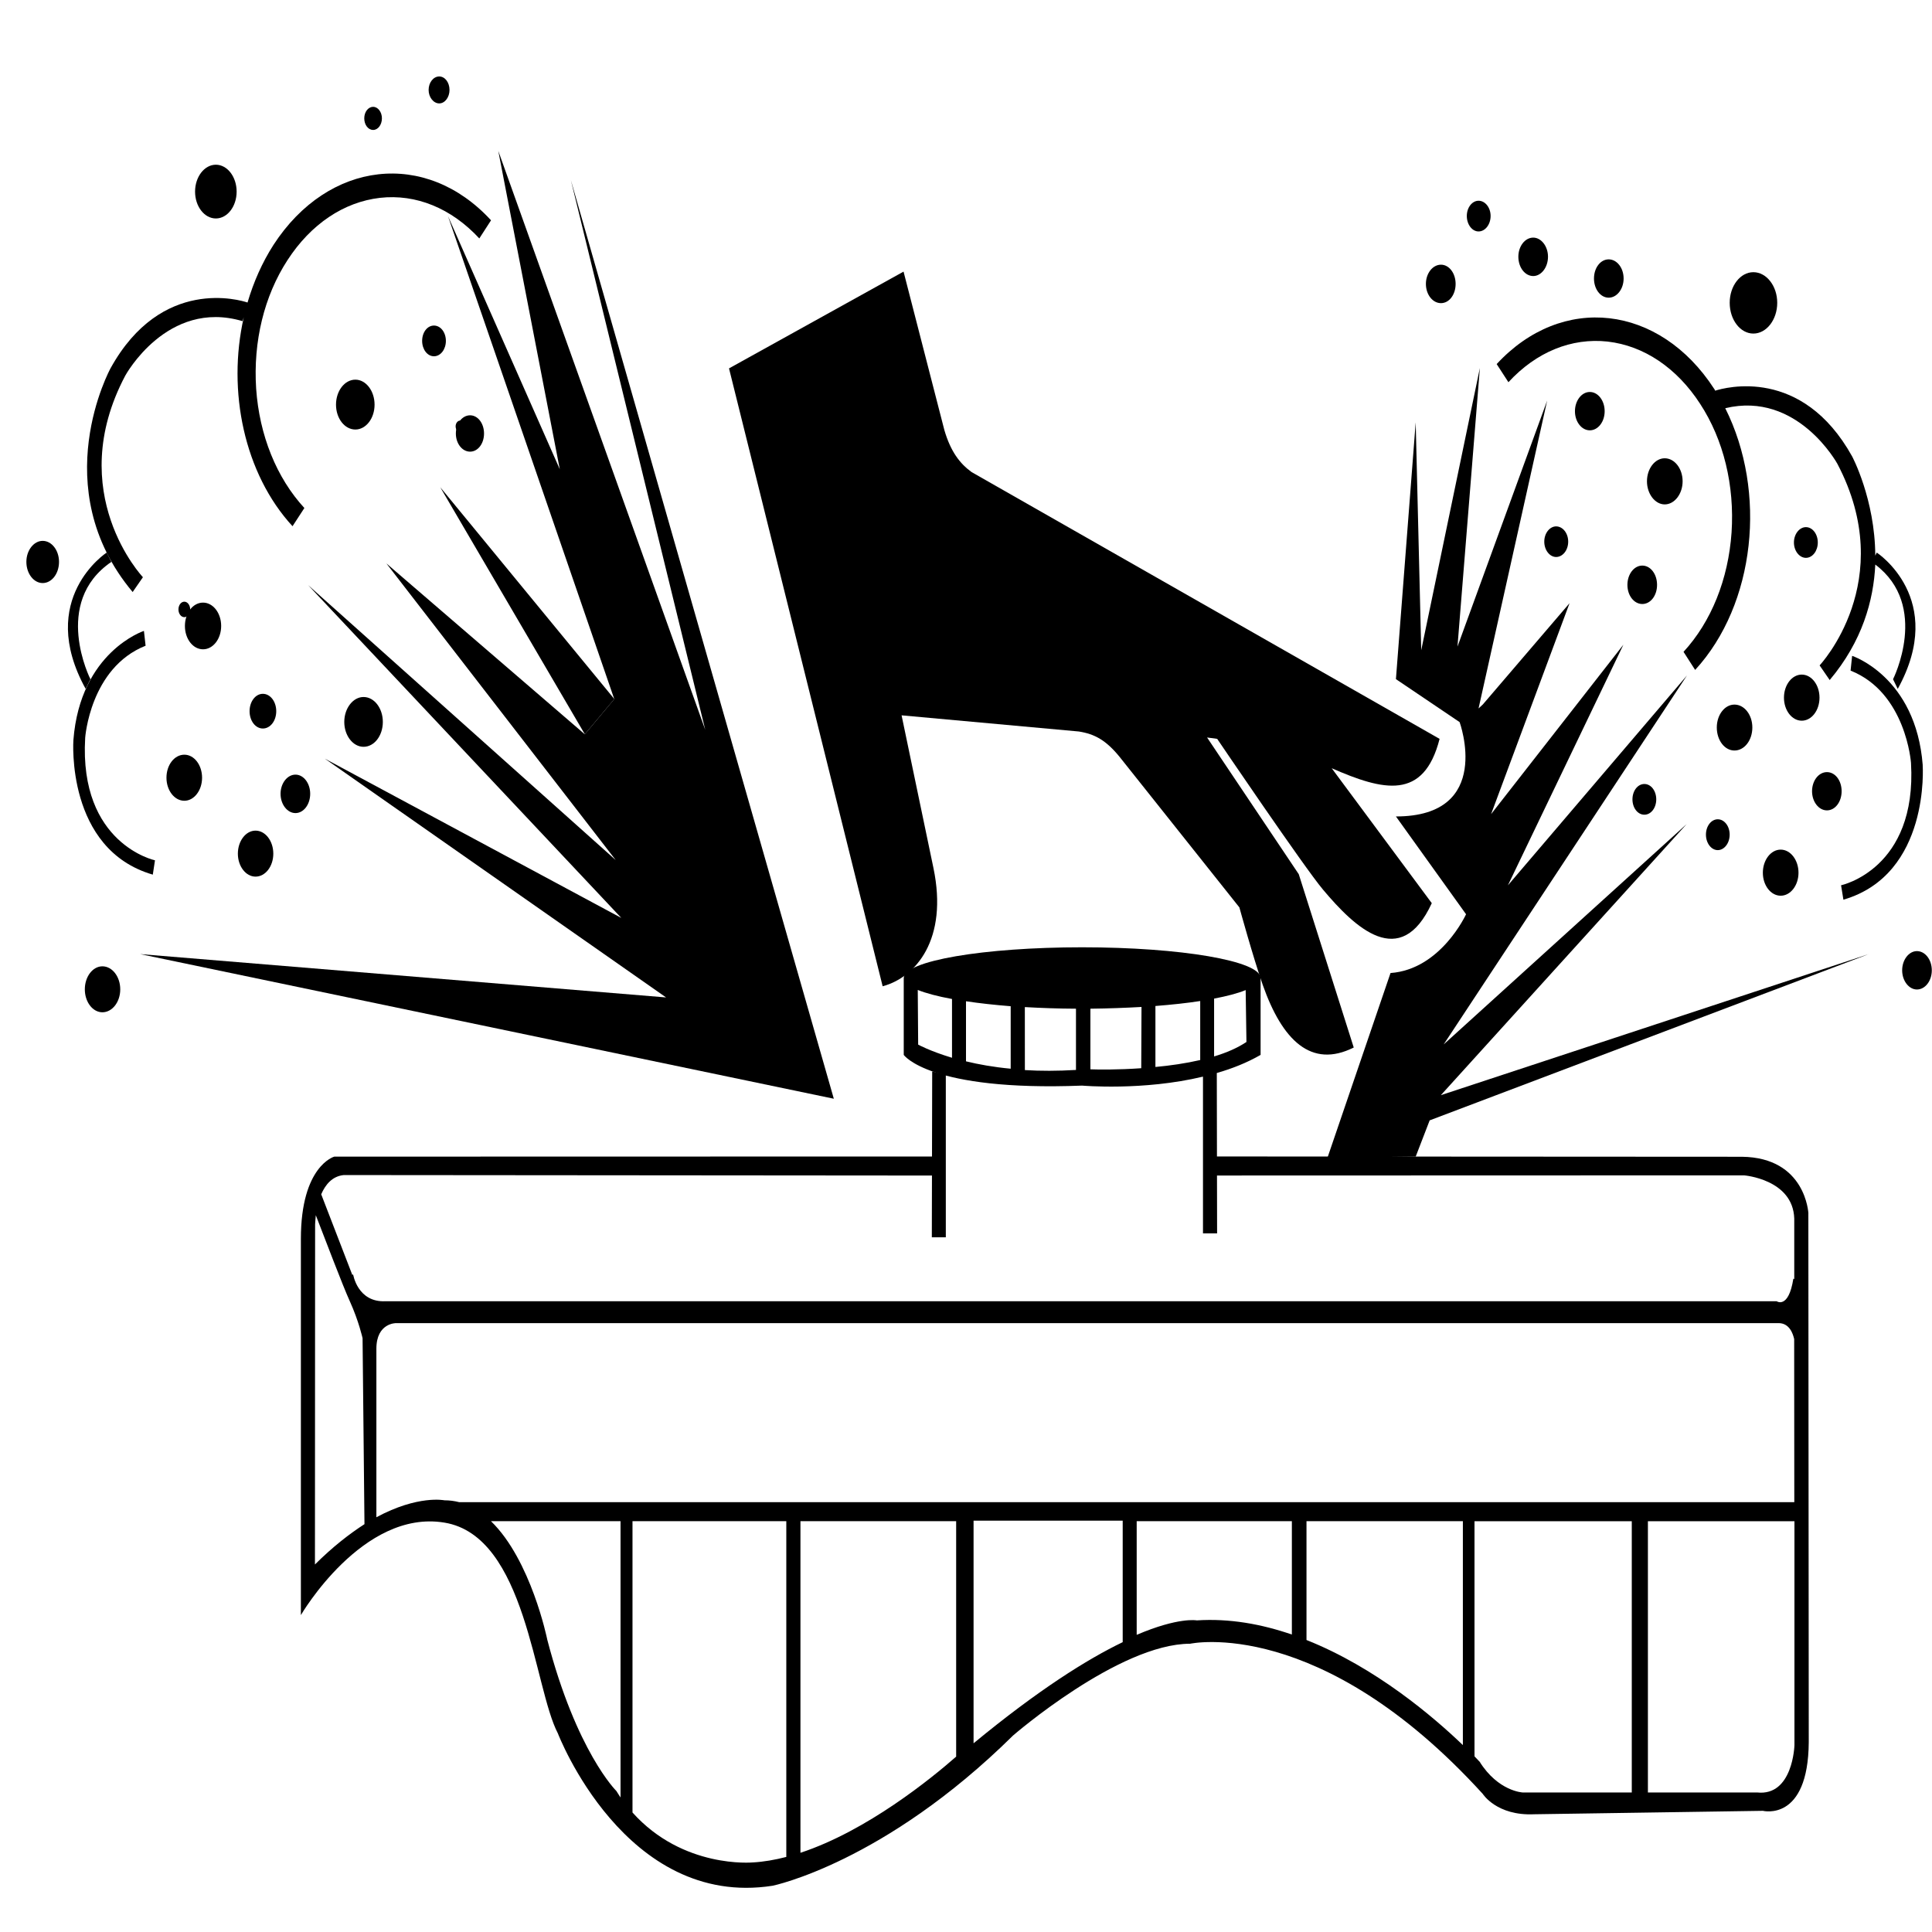 <svg viewBox="0 0 305.91 305.91"><g transform="matrix(1.353 0 0 1.353-53.21-52.19)" fill-rule="evenodd"><path d="m107.77 124.5l-16.921-28.906 20.371 24.785"/><path d="m60.902 110.8c.367 0 .684-.411.684-.903 0-.504-.316-.91-.684-.91-.387 0-.691.406-.691.91 0 .492.305.903.691.903"/><path d="m93.16 89.15c.301 0 .531-.308.531-.683 0-.367-.23-.672-.531-.672-.266 0-.512.305-.512.672 0 .371.246.683.512.683"/><path d="m94.34 91.43c.918 0 1.633-.942 1.633-2.121 0-1.188-.719-2.133-1.633-2.133-.918 0-1.664.945-1.664 2.133 0 1.179.746 2.121 1.664 2.121"/><path d="m106.13 59.63l15.73 64.35-24.22-67.75 7.199 37.26-13.09-29.637 19.465 56.53-3.45 4.121-23.22-19.996 26.836 34.715-36-32.18 36.656 38.953-34.691-18.637 39.933 27.942-61.55-5.071 81.18 16.926-30.777-107.52"/><path d="m58.808 129.59c0 1.48.934 2.695 2.094 2.695 1.141 0 2.074-1.215 2.074-2.695 0-1.504-.934-2.696-2.074-2.696-1.16 0-2.094 1.192-2.094 2.696"/><path d="m51.31 151.66c-1.133 0-2.055 1.207-2.055 2.695 0 1.481.922 2.684 2.055 2.684 1.152 0 2.09-1.203 2.09-2.684 0-1.488-.937-2.695-2.09-2.695"/><path d="m69.23 135.78c-1.137 0-2.066 1.215-2.066 2.696 0 1.48.934 2.687 2.066 2.687 1.16 0 2.082-1.207 2.082-2.687 0-1.481-.922-2.696-2.082-2.696"/><path d="m70.09 119.77c-.871 0-1.555.914-1.555 2.032 0 1.129.684 2.027 1.555 2.027.875 0 1.566-.898 1.566-2.027 0-1.118-.691-2.032-1.566-2.032"/><path d="m72.16 131.47c0 1.246.793 2.257 1.746 2.257.953 0 1.723-1.01 1.723-2.257 0-1.235-.77-2.243-1.723-2.243-.953 0-1.746 1.01-1.746 2.243"/><path d="m84.13 123.06c0-1.597-1-2.918-2.258-2.918-1.231 0-2.254 1.321-2.254 2.918 0 1.61 1.023 2.911 2.254 2.911 1.258 0 2.258-1.301 2.258-2.911"/><path d="m65.21 111.83c0-1.512-.945-2.734-2.121-2.734-1.188 0-2.121 1.222-2.121 2.734 0 1.508.934 2.73 2.121 2.73 1.176 0 2.121-1.222 2.121-2.73"/><path d="m78.65 85.93c0 1.617 1.016 2.91 2.266 2.91 1.23 0 2.246-1.293 2.246-2.91 0-1.617-1.016-2.926-2.246-2.926-1.25 0-2.266 1.309-2.266 2.926"/><path d="m88.73 78.47c0 .984.602 1.797 1.383 1.797.781 0 1.395-.813 1.395-1.797 0-1-.613-1.797-1.395-1.797-.781 0-1.383.793-1.383 1.797"/><path d="m64.59 64.14c1.34 0 2.43-1.403 2.43-3.141 0-1.734-1.09-3.149-2.43-3.149-1.34 0-2.434 1.415-2.434 3.149 0 1.738 1.094 3.141 2.434 3.141"/><path d="m82.999 53.78c.563 0 1.023-.605 1.023-1.359 0-.735-.461-1.344-1.023-1.344-.594 0-1.043.609-1.043 1.344 0 .754.449 1.359 1.043 1.359"/><path d="m90.73 50.675c.664 0 1.203-.723 1.203-1.571 0-.89-.539-1.582-1.203-1.582-.672 0-1.242.692-1.242 1.582 0 .848.57 1.571 1.242 1.571"/><path d="m44.32 101.87c-1.043 0-1.906 1.113-1.906 2.457 0 1.379.863 2.48 1.906 2.48 1.066 0 1.914-1.101 1.914-2.48 0-1.344-.848-2.457-1.914-2.457"/><path d="m56.05 106.12c0 0-9.324-9.859-2.063-23.586 0 0 4.891-8.988 13.719-6.379l.148-.441c-1.957 8.625.055 18.297 5.707 24.441l1.387-2.129c-3.254-3.535-5.269-8.512-5.644-13.98-.359-5.496.934-10.828 3.668-15.03 2.742-4.227 6.59-6.801 10.82-7.289 4.223-.477 8.355 1.214 11.629 4.75l1.371-2.122c-7.629-8.304-19.04-7.01-25.457 2.875-1.332 2.075-2.332 4.352-3.039 6.747-.809-.274-10.07-3.086-16.03 7.691 0 0-7.66 13.965 2.586 26.19l1.199-1.73"/><path d="m57.21 140.93l.254-1.676c0 0-8.898-1.899-8.168-14.332 0 0 .563-8.195 7.07-10.781l-.195-1.735c0 0-7.449 2.422-8.254 12.778 0 0-.914 12.781 9.293 15.746"/><path d="m49.91 118.06c0 0-4.551-8.957 2.449-13.73l-.543-1.094c0 0-8.289 5.395-2.465 15.953l.559-1.129"/><path d="m227.48 78.55c4.231.488 8.08 3.074 10.809 7.281 2.754 4.215 4.04 9.562 3.68 15.05-.379 5.488-2.375 10.449-5.621 13.976l1.359 2.118c7.06-7.68 8.43-20.86 3.523-30.629 8.45-2.035 13.12 6.504 13.12 6.504 7.227 13.734-2.078 23.593-2.078 23.593l1.18 1.715c3.809-4.527 5.141-9.308 5.336-13.515 6.402 4.832 2.078 13.421 2.078 13.421l.551 1.129c5.82-10.558-2.457-15.953-2.457-15.953l-.172.36c-.035-6.614-2.711-11.618-2.711-11.618-5.867-10.554-14.875-8.05-16.03-7.687-.016-.078-.07-.152-.113-.215-6.411-9.887-17.805-11.18-25.454-2.898l1.375 2.121c3.262-3.543 7.387-5.223 11.629-4.754"/><path d="m264.34 128.12c-.801-10.363-8.262-12.793-8.262-12.793l-.18 1.727c6.5 2.585 7.07 10.804 7.07 10.804.726 12.442-8.184 14.317-8.184 14.317l.273 1.687c10.18-2.961 9.278-15.746 9.278-15.746"/><path d="m263.66 149.88c-.934 0-1.727 1.01-1.727 2.25 0 1.23.793 2.242 1.727 2.242.969 0 1.742-1.012 1.742-2.242 0-1.242-.773-2.25-1.742-2.25"/><path d="m245.63 140.71c0 1.48.933 2.687 2.086 2.687 1.152 0 2.086-1.207 2.086-2.687 0-1.488-.934-2.707-2.086-2.707-1.153 0-2.086 1.219-2.086 2.707"/><path d="m253.13 133.41c.972 0 1.719-1.01 1.719-2.242 0-1.242-.747-2.235-1.719-2.235-.961 0-1.742.993-1.742 2.235 0 1.234.781 2.242 1.742 2.242"/><path d="m244.4 123.71c0-1.473-.926-2.68-2.093-2.68-1.149 0-2.067 1.207-2.067 2.68 0 1.496.918 2.695 2.067 2.695 1.167 0 2.093-1.199 2.093-2.695"/><path d="m244.52 77.61c1.528 0 2.793-1.609 2.793-3.601 0-1.977-1.265-3.582-2.793-3.582-1.527 0-2.769 1.605-2.769 3.582 0 1.992 1.242 3.601 2.769 3.601"/><path d="m252.06 102.06c0-.992-.622-1.797-1.391-1.797-.754 0-1.402.805-1.402 1.797 0 .993.648 1.797 1.402 1.797.769 0 1.391-.804 1.391-1.797"/><path d="m229.78 107.02c0 1.247.774 2.239 1.742 2.239.973 0 1.727-.992 1.727-2.239 0-1.25-.754-2.257-1.727-2.257-.968 0-1.742 1.01-1.742 2.257"/><path d="m236.24 94.9c0-1.496-.945-2.695-2.094-2.695-1.132 0-2.078 1.199-2.078 2.695 0 1.473.946 2.703 2.078 2.703 1.149 0 2.094-1.23 2.094-2.703"/><path d="m223.64 86.7c0 1.234.782 2.234 1.739 2.234.965 0 1.738-1 1.738-2.234 0-1.246-.773-2.254-1.738-2.254-.957 0-1.739 1.01-1.739 2.254"/><path d="m227.59 73.41c.961 0 1.746-1.012 1.746-2.242 0-1.242-.785-2.242-1.746-2.242-.969 0-1.723 1-1.723 2.242 0 1.23.754 2.242 1.723 2.242"/><path d="m218.76 70.878c.933 0 1.726-1.01 1.726-2.262 0-1.219-.793-2.234-1.726-2.234-.969 0-1.743 1.015-1.743 2.234 0 1.254.774 2.262 1.743 2.262"/><path d="m207.96 74.05c.969 0 1.715-1 1.715-2.25 0-1.235-.746-2.25-1.715-2.25-.973 0-1.762 1.015-1.762 2.25 0 1.246.789 2.25 1.762 2.25"/><path d="m212.36 65.66c.774 0 1.41-.813 1.41-1.813 0-.984-.636-1.781-1.41-1.781-.754 0-1.375.797-1.375 1.781 0 1 .621 1.813 1.375 1.813"/><path d="m236.75 134.98l-28.473 25.821 28.473-43.18-20.957 24.563 13.515-28.16-15.48 19.825 9.18-24.684-10.145 11.848-.504.468 8.03-36.03-10.496 28.793 2.621-32.605-6.863 33.03-.648-26.668-2.313 30.05 7.453 5.03c0 0 4.03 11.04-7.453 11.04l8.207 11.445c0 0-2.945 6.453-8.84 6.879l-7.371 21.59 10.317-.105 1.636-4.243 51.39-19.457-50.08 16.508 28.793-31.758"/><path d="m230.37 132.12c0 .992.609 1.797 1.394 1.797.782 0 1.391-.805 1.391-1.797 0-.992-.609-1.797-1.391-1.797-.785 0-1.394.805-1.394 1.797"/><path d="m238.97 136.25c0 .992.621 1.812 1.386 1.812.762 0 1.391-.82 1.391-1.812 0-1-.629-1.797-1.391-1.797-.765 0-1.386.793-1.386 1.797"/><path d="m220.05 101.96c0 .996.64 1.797 1.386 1.797.778 0 1.414-.801 1.414-1.797 0-.988-.636-1.785-1.414-1.785-.746 0-1.386.797-1.386 1.785"/><path d="m252.26 120.22c0-1.489-.926-2.7-2.078-2.7-1.149 0-2.082 1.211-2.082 2.7 0 1.488.933 2.695 2.082 2.695 1.152 0 2.078-1.207 2.078-2.695"/><path d="m207.8 125.04c-1.852 7.254-6.594 6.074-12.625 3.438l11.711 15.792c-3.668 7.969-9.01 2.84-12.727-1.582-2.176-2.574-12.387-17.648-12.387-17.648l-1.183-.16 10.73 16 6.434 20.281c-4.961 2.488-8.359-.82-10.652-7.336-1.122-3.203-2.731-9.06-2.731-9.06l-14.02-17.618c-1.582-1.941-2.915-2.679-4.774-2.968l-20.738-1.891 3.726 17.852c1.754 8.375-2.074 12.82-5.941 13.855l-17.98-72.31 20.425-11.325 4.774 18.535c.726 2.489 1.789 3.911 3.191 4.926l54.766 31.22"/><path d="m148.42 163.96l1.594.394v19.02h-1.637l.043-19.41"/><path d="m165.97 165.62c0 0 7.136.633 14.14-1.051v18.344h1.652l-.035-18.766c1.797-.519 3.532-1.203 5.125-2.121v-9c0-2-9.347-3.593-20.886-3.593-11.524 0-20.875 1.593-20.875 3.593 0 .11 0 9 0 9 0 0 2.972 4.293 20.875 3.594m15.445-10.18c1.531-.297 2.789-.621 3.695-1l.09 6.074c-1.051.7-2.336 1.258-3.785 1.692v-6.766m-1.625.282v6.906c-1.695.39-3.524.656-5.242.812v-7.136c1.937-.153 3.679-.34 5.242-.582m-12.852.898c2.067-.024 4.09-.098 5.981-.203l-.031 7.168c-2.758.195-5.067.164-5.95.129v-7.094m-1.687 0v7.168c-2.176.129-4.153.129-5.981.016l-.004-7.372c1.883.106 3.899.18 5.985.188m-12.871-.871c1.554.234 3.324.43 5.23.582v7.312c-2.01-.187-3.758-.504-5.23-.863v-7.03m-1.637-.266v6.879c-2.594-.781-3.961-1.539-3.961-1.539l-.047-6.398c.973.39 2.356.757 4.01 1.058"/><path d="m250.96 180.58c0 0-.289-6.547-7.785-6.633l-62.48-.035v2.23l62.731-.019c0 0 5.734.449 5.879 5.059v7.07l-.106-.035c-.566 3.601-1.961 2.636-1.961 2.636h-161.88c-.215-.003-.504-.003-.898 0-3.309.176-3.813-3.167-3.813-3.167l-.078.117-3.652-9.465c.488-1.121 1.281-2.113 2.637-2.25l69.777.058v-2.23l-70.882.016c0 0-3.91 1.062-3.91 9.632v44.02c0 0 7.227-12.422 16.809-10.82 9.57 1.582 10.442 19.27 13.265 24.66 0 0 7.852 20.535 25.14 17.832 0 0 13.02-2.66 28.13-17.578 0 0 12.386-10.742 20.726-10.742 0 0 15.188-3.352 34.24 17.57 0 0 1.621 2.59 6.02 2.387l26.766-.402c0 0 5.3 1.339 5.367-8.03l-.047-61.879m-174.77 41.08l.019-39.79c0 0 .016-.445.082-1.086 1.01 2.602 3.172 8.305 3.98 10.07 1.059 2.34 1.492 4.325 1.492 4.325l.223 21.762c-1.742 1.125-3.691 2.625-5.797 4.719m7.191-5.532c0-2.746 0-16.977 0-19.715 0-3.047 2.316-3 2.316-3h161.78c1.262 0 1.68 1.215 1.825 1.871l.015 19.08h-156.26c-.547-.141-1.121-.215-1.715-.215 0 0-3.078-.648-7.961 1.984m127.15 26.661c-3.433-3.293-10.18-9.07-18.301-12.297v-13.903h18.301v26.2m-59.3 1.351c-2.863 2.516-10.425 8.684-18.222 11.254v-38.805h18.222v27.551m-47.863-13.746c0 0-1.886-9.262-6.574-13.805h15.16v32.33c-.16-.254-.324-.48-.484-.754 0 0-4.672-4.582-8.106-17.773m24.06 26.13c0 0-8.164.758-14.07-5.844v-34.09h18v39.29c-1.292.336-2.64.575-3.929.645m25.844-13.945v-26.05h17.453v14.215c-4.153 2-9.864 5.578-17.453 11.836m26.12-14.383c0 0-2.106-.414-7.03 1.691v-13.301h18.16v13.266c-3.543-1.223-7.305-1.906-11.125-1.656m38.15 20.14c0 0-2.867-.109-5.066-3.621l.527.578c0 0-.394-.449-1.113-1.187v-27.516h18.406v31.746h-12.754m27.41 0h-12.769v-31.746h17.15v26.2c0 0-.164 6.01-4.379 5.543"/></g></svg>